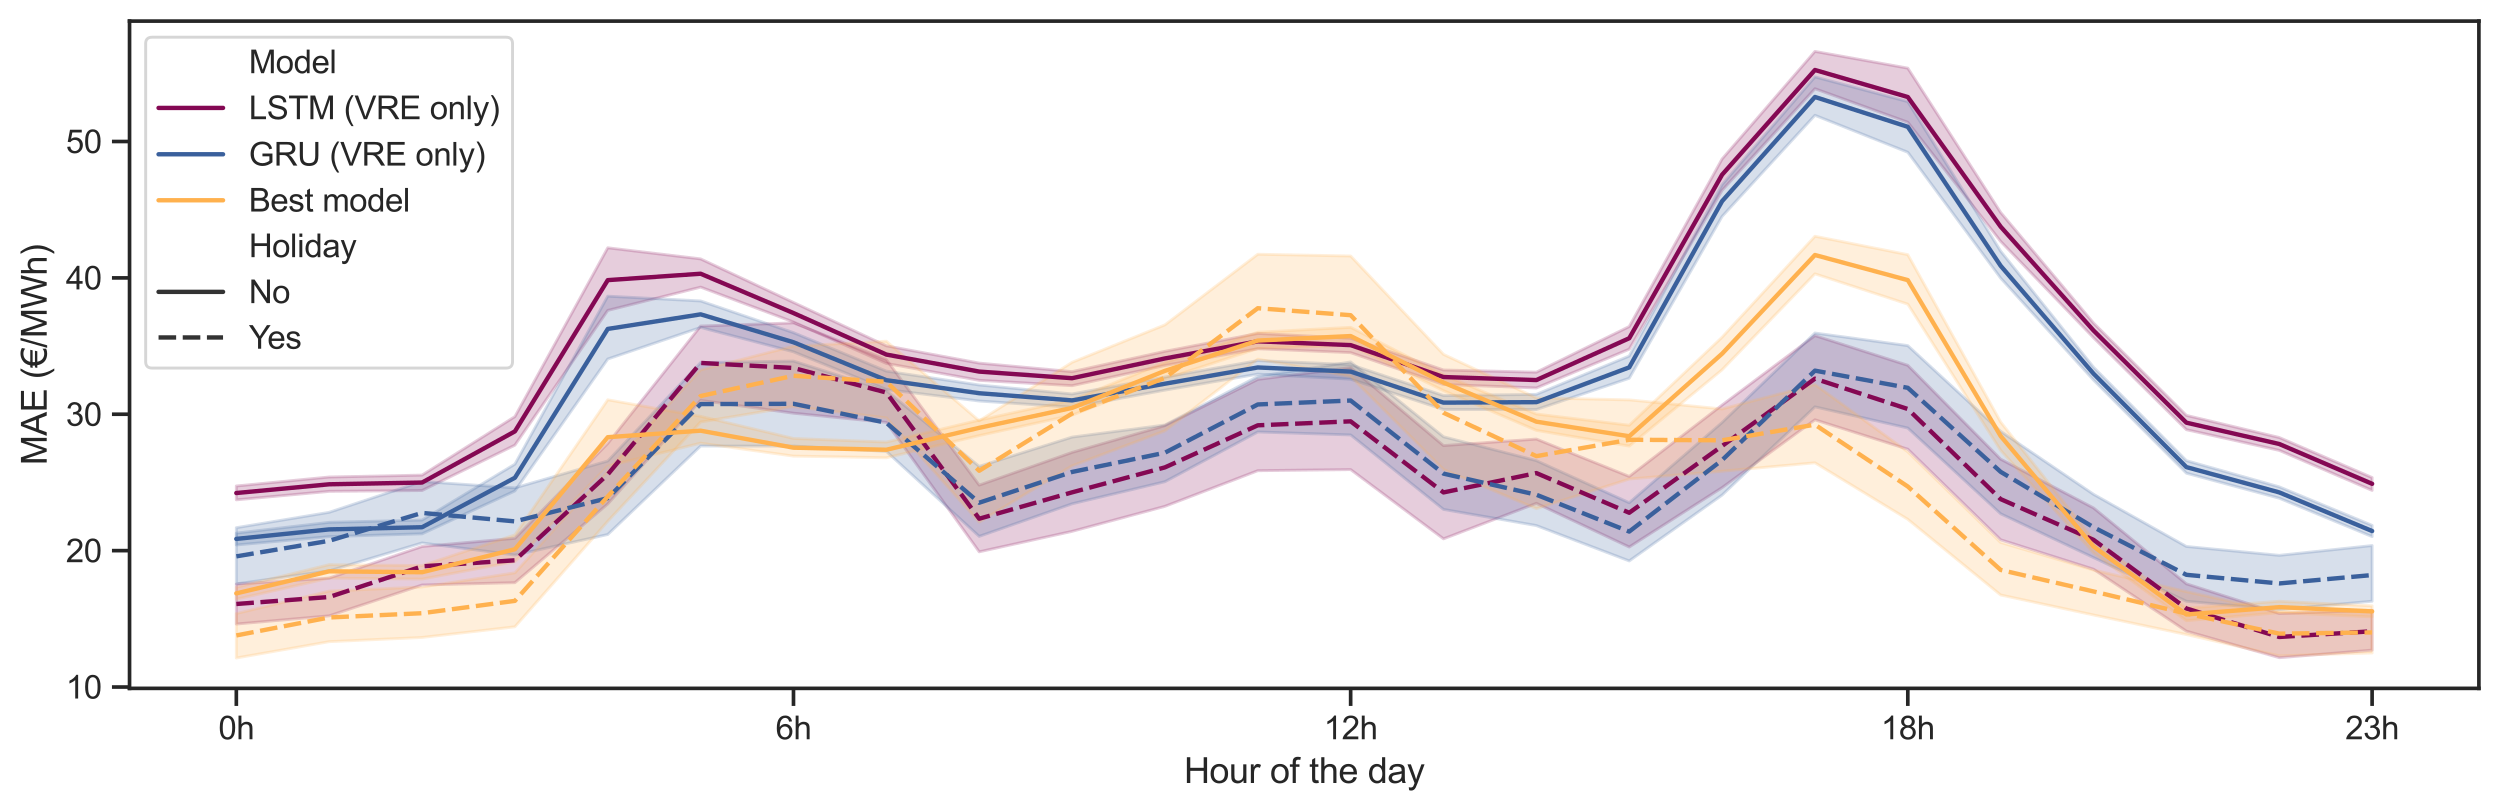 <?xml version="1.0" encoding="utf-8" standalone="no"?>
<!DOCTYPE svg PUBLIC "-//W3C//DTD SVG 1.1//EN"
  "http://www.w3.org/Graphics/SVG/1.1/DTD/svg11.dtd">
<svg xmlns:xlink="http://www.w3.org/1999/xlink" width="852.935pt" height="276.865pt" viewBox="0 0 852.935 276.865" xmlns="http://www.w3.org/2000/svg" version="1.1">
 <defs>
  <style type="text/css">*{stroke-linejoin: round; stroke-linecap: butt}</style>
 </defs>
 <g id="figure_1">
  <g id="patch_1">
   <path d="M 0 276.865 
L 852.935 276.865 
L 852.935 0 
L 0 0 
z
" style="fill: #ffffff"/>
  </g>
  <g id="axes_1">
   <g id="patch_2">
    <path d="M 44.195 234.844 
L 845.735 234.844 
L 845.735 7.2 
L 44.195 7.2 
z
" style="fill: #ffffff"/>
   </g>
   <g id="matplotlib.axis_1">
    <g id="xtick_1">
     <g id="line2d_1">
      <defs>
       <path id="m9e84f63001" d="M 0 0 
L 0 6 
" style="stroke: #262626; stroke-width: 1.25"/>
      </defs>
      <g>
       <use xlink:href="#m9e84f63001" x="80.629" y="234.844" style="fill: #262626; stroke: #262626; stroke-width: 1.25"/>
      </g>
     </g>
     <g id="text_1">
      <!-- 0h -->
      <g style="fill: #262626" transform="translate(74.512 252.217) scale(0.11 -0.11)">
       <defs>
        <path id="ArialMT-30" d="M 266 2259 
Q 266 3072 433 3567 
Q 600 4063 929 4331 
Q 1259 4600 1759 4600 
Q 2128 4600 2406 4451 
Q 2684 4303 2865 4023 
Q 3047 3744 3150 3342 
Q 3253 2941 3253 2259 
Q 3253 1453 3087 958 
Q 2922 463 2592 192 
Q 2263 -78 1759 -78 
Q 1097 -78 719 397 
Q 266 969 266 2259 
z
M 844 2259 
Q 844 1131 1108 757 
Q 1372 384 1759 384 
Q 2147 384 2411 759 
Q 2675 1134 2675 2259 
Q 2675 3391 2411 3762 
Q 2147 4134 1753 4134 
Q 1366 4134 1134 3806 
Q 844 3388 844 2259 
z
" transform="scale(0.016)"/>
        <path id="ArialMT-68" d="M 422 0 
L 422 4581 
L 984 4581 
L 984 2938 
Q 1378 3394 1978 3394 
Q 2347 3394 2619 3248 
Q 2891 3103 3008 2847 
Q 3125 2591 3125 2103 
L 3125 0 
L 2563 0 
L 2563 2103 
Q 2563 2525 2380 2717 
Q 2197 2909 1863 2909 
Q 1613 2909 1392 2779 
Q 1172 2650 1078 2428 
Q 984 2206 984 1816 
L 984 0 
L 422 0 
z
" transform="scale(0.016)"/>
       </defs>
       <use xlink:href="#ArialMT-30"/>
       <use xlink:href="#ArialMT-68" transform="translate(55.615 0)"/>
      </g>
     </g>
    </g>
    <g id="xtick_2">
     <g id="line2d_2">
      <g>
       <use xlink:href="#m9e84f63001" x="270.717" y="234.844" style="fill: #262626; stroke: #262626; stroke-width: 1.25"/>
      </g>
     </g>
     <g id="text_2">
      <!-- 6h -->
      <g style="fill: #262626" transform="translate(264.6 252.217) scale(0.11 -0.11)">
       <defs>
        <path id="ArialMT-36" d="M 3184 3459 
L 2625 3416 
Q 2550 3747 2413 3897 
Q 2184 4138 1850 4138 
Q 1581 4138 1378 3988 
Q 1113 3794 959 3422 
Q 806 3050 800 2363 
Q 1003 2672 1297 2822 
Q 1591 2972 1913 2972 
Q 2475 2972 2870 2558 
Q 3266 2144 3266 1488 
Q 3266 1056 3080 686 
Q 2894 316 2569 119 
Q 2244 -78 1831 -78 
Q 1128 -78 684 439 
Q 241 956 241 2144 
Q 241 3472 731 4075 
Q 1159 4600 1884 4600 
Q 2425 4600 2770 4297 
Q 3116 3994 3184 3459 
z
M 888 1484 
Q 888 1194 1011 928 
Q 1134 663 1356 523 
Q 1578 384 1822 384 
Q 2178 384 2434 671 
Q 2691 959 2691 1453 
Q 2691 1928 2437 2201 
Q 2184 2475 1800 2475 
Q 1419 2475 1153 2201 
Q 888 1928 888 1484 
z
" transform="scale(0.016)"/>
       </defs>
       <use xlink:href="#ArialMT-36"/>
       <use xlink:href="#ArialMT-68" transform="translate(55.615 0)"/>
      </g>
     </g>
    </g>
    <g id="xtick_3">
     <g id="line2d_3">
      <g>
       <use xlink:href="#m9e84f63001" x="460.806" y="234.844" style="fill: #262626; stroke: #262626; stroke-width: 1.25"/>
      </g>
     </g>
     <g id="text_3">
      <!-- 12h -->
      <g style="fill: #262626" transform="translate(451.63 252.217) scale(0.11 -0.11)">
       <defs>
        <path id="ArialMT-31" d="M 2384 0 
L 1822 0 
L 1822 3584 
Q 1619 3391 1289 3197 
Q 959 3003 697 2906 
L 697 3450 
Q 1169 3672 1522 3987 
Q 1875 4303 2022 4600 
L 2384 4600 
L 2384 0 
z
" transform="scale(0.016)"/>
        <path id="ArialMT-32" d="M 3222 541 
L 3222 0 
L 194 0 
Q 188 203 259 391 
Q 375 700 629 1000 
Q 884 1300 1366 1694 
Q 2113 2306 2375 2664 
Q 2638 3022 2638 3341 
Q 2638 3675 2398 3904 
Q 2159 4134 1775 4134 
Q 1369 4134 1125 3890 
Q 881 3647 878 3216 
L 300 3275 
Q 359 3922 746 4261 
Q 1134 4600 1788 4600 
Q 2447 4600 2831 4234 
Q 3216 3869 3216 3328 
Q 3216 3053 3103 2787 
Q 2991 2522 2730 2228 
Q 2469 1934 1863 1422 
Q 1356 997 1212 845 
Q 1069 694 975 541 
L 3222 541 
z
" transform="scale(0.016)"/>
       </defs>
       <use xlink:href="#ArialMT-31"/>
       <use xlink:href="#ArialMT-32" transform="translate(55.615 0)"/>
       <use xlink:href="#ArialMT-68" transform="translate(111.23 0)"/>
      </g>
     </g>
    </g>
    <g id="xtick_4">
     <g id="line2d_4">
      <g>
       <use xlink:href="#m9e84f63001" x="650.895" y="234.844" style="fill: #262626; stroke: #262626; stroke-width: 1.25"/>
      </g>
     </g>
     <g id="text_4">
      <!-- 18h -->
      <g style="fill: #262626" transform="translate(641.719 252.217) scale(0.11 -0.11)">
       <defs>
        <path id="ArialMT-38" d="M 1131 2484 
Q 781 2613 612 2850 
Q 444 3088 444 3419 
Q 444 3919 803 4259 
Q 1163 4600 1759 4600 
Q 2359 4600 2725 4251 
Q 3091 3903 3091 3403 
Q 3091 3084 2923 2848 
Q 2756 2613 2416 2484 
Q 2838 2347 3058 2040 
Q 3278 1734 3278 1309 
Q 3278 722 2862 322 
Q 2447 -78 1769 -78 
Q 1091 -78 675 323 
Q 259 725 259 1325 
Q 259 1772 486 2073 
Q 713 2375 1131 2484 
z
M 1019 3438 
Q 1019 3113 1228 2906 
Q 1438 2700 1772 2700 
Q 2097 2700 2305 2904 
Q 2513 3109 2513 3406 
Q 2513 3716 2298 3927 
Q 2084 4138 1766 4138 
Q 1444 4138 1231 3931 
Q 1019 3725 1019 3438 
z
M 838 1322 
Q 838 1081 952 856 
Q 1066 631 1291 507 
Q 1516 384 1775 384 
Q 2178 384 2440 643 
Q 2703 903 2703 1303 
Q 2703 1709 2433 1975 
Q 2163 2241 1756 2241 
Q 1359 2241 1098 1978 
Q 838 1716 838 1322 
z
" transform="scale(0.016)"/>
       </defs>
       <use xlink:href="#ArialMT-31"/>
       <use xlink:href="#ArialMT-38" transform="translate(55.615 0)"/>
       <use xlink:href="#ArialMT-68" transform="translate(111.23 0)"/>
      </g>
     </g>
    </g>
    <g id="xtick_5">
     <g id="line2d_5">
      <g>
       <use xlink:href="#m9e84f63001" x="809.302" y="234.844" style="fill: #262626; stroke: #262626; stroke-width: 1.25"/>
      </g>
     </g>
     <g id="text_5">
      <!-- 23h -->
      <g style="fill: #262626" transform="translate(800.126 252.217) scale(0.11 -0.11)">
       <defs>
        <path id="ArialMT-33" d="M 269 1209 
L 831 1284 
Q 928 806 1161 595 
Q 1394 384 1728 384 
Q 2125 384 2398 659 
Q 2672 934 2672 1341 
Q 2672 1728 2419 1979 
Q 2166 2231 1775 2231 
Q 1616 2231 1378 2169 
L 1441 2663 
Q 1497 2656 1531 2656 
Q 1891 2656 2178 2843 
Q 2466 3031 2466 3422 
Q 2466 3731 2256 3934 
Q 2047 4138 1716 4138 
Q 1388 4138 1169 3931 
Q 950 3725 888 3313 
L 325 3413 
Q 428 3978 793 4289 
Q 1159 4600 1703 4600 
Q 2078 4600 2393 4439 
Q 2709 4278 2876 4000 
Q 3044 3722 3044 3409 
Q 3044 3113 2884 2869 
Q 2725 2625 2413 2481 
Q 2819 2388 3044 2092 
Q 3269 1797 3269 1353 
Q 3269 753 2831 336 
Q 2394 -81 1725 -81 
Q 1122 -81 723 278 
Q 325 638 269 1209 
z
" transform="scale(0.016)"/>
       </defs>
       <use xlink:href="#ArialMT-32"/>
       <use xlink:href="#ArialMT-33" transform="translate(55.615 0)"/>
       <use xlink:href="#ArialMT-68" transform="translate(111.23 0)"/>
      </g>
     </g>
    </g>
    <g id="text_6">
     <!-- Hour of the day -->
     <g style="fill: #262626" transform="translate(403.944 267.139) scale(0.12 -0.12)">
      <defs>
       <path id="ArialMT-48" d="M 513 0 
L 513 4581 
L 1119 4581 
L 1119 2700 
L 3500 2700 
L 3500 4581 
L 4106 4581 
L 4106 0 
L 3500 0 
L 3500 2159 
L 1119 2159 
L 1119 0 
L 513 0 
z
" transform="scale(0.016)"/>
       <path id="ArialMT-6f" d="M 213 1659 
Q 213 2581 725 3025 
Q 1153 3394 1769 3394 
Q 2453 3394 2887 2945 
Q 3322 2497 3322 1706 
Q 3322 1066 3130 698 
Q 2938 331 2570 128 
Q 2203 -75 1769 -75 
Q 1072 -75 642 372 
Q 213 819 213 1659 
z
M 791 1659 
Q 791 1022 1069 705 
Q 1347 388 1769 388 
Q 2188 388 2466 706 
Q 2744 1025 2744 1678 
Q 2744 2294 2464 2611 
Q 2184 2928 1769 2928 
Q 1347 2928 1069 2612 
Q 791 2297 791 1659 
z
" transform="scale(0.016)"/>
       <path id="ArialMT-75" d="M 2597 0 
L 2597 488 
Q 2209 -75 1544 -75 
Q 1250 -75 995 37 
Q 741 150 617 320 
Q 494 491 444 738 
Q 409 903 409 1263 
L 409 3319 
L 972 3319 
L 972 1478 
Q 972 1038 1006 884 
Q 1059 663 1231 536 
Q 1403 409 1656 409 
Q 1909 409 2131 539 
Q 2353 669 2445 892 
Q 2538 1116 2538 1541 
L 2538 3319 
L 3100 3319 
L 3100 0 
L 2597 0 
z
" transform="scale(0.016)"/>
       <path id="ArialMT-72" d="M 416 0 
L 416 3319 
L 922 3319 
L 922 2816 
Q 1116 3169 1280 3281 
Q 1444 3394 1641 3394 
Q 1925 3394 2219 3213 
L 2025 2691 
Q 1819 2813 1613 2813 
Q 1428 2813 1281 2702 
Q 1134 2591 1072 2394 
Q 978 2094 978 1738 
L 978 0 
L 416 0 
z
" transform="scale(0.016)"/>
       <path id="ArialMT-20" transform="scale(0.016)"/>
       <path id="ArialMT-66" d="M 556 0 
L 556 2881 
L 59 2881 
L 59 3319 
L 556 3319 
L 556 3672 
Q 556 4006 616 4169 
Q 697 4388 901 4523 
Q 1106 4659 1475 4659 
Q 1713 4659 2000 4603 
L 1916 4113 
Q 1741 4144 1584 4144 
Q 1328 4144 1222 4034 
Q 1116 3925 1116 3625 
L 1116 3319 
L 1763 3319 
L 1763 2881 
L 1116 2881 
L 1116 0 
L 556 0 
z
" transform="scale(0.016)"/>
       <path id="ArialMT-74" d="M 1650 503 
L 1731 6 
Q 1494 -44 1306 -44 
Q 1000 -44 831 53 
Q 663 150 594 308 
Q 525 466 525 972 
L 525 2881 
L 113 2881 
L 113 3319 
L 525 3319 
L 525 4141 
L 1084 4478 
L 1084 3319 
L 1650 3319 
L 1650 2881 
L 1084 2881 
L 1084 941 
Q 1084 700 1114 631 
Q 1144 563 1211 522 
Q 1278 481 1403 481 
Q 1497 481 1650 503 
z
" transform="scale(0.016)"/>
       <path id="ArialMT-65" d="M 2694 1069 
L 3275 997 
Q 3138 488 2766 206 
Q 2394 -75 1816 -75 
Q 1088 -75 661 373 
Q 234 822 234 1631 
Q 234 2469 665 2931 
Q 1097 3394 1784 3394 
Q 2450 3394 2872 2941 
Q 3294 2488 3294 1666 
Q 3294 1616 3291 1516 
L 816 1516 
Q 847 969 1125 678 
Q 1403 388 1819 388 
Q 2128 388 2347 550 
Q 2566 713 2694 1069 
z
M 847 1978 
L 2700 1978 
Q 2663 2397 2488 2606 
Q 2219 2931 1791 2931 
Q 1403 2931 1139 2672 
Q 875 2413 847 1978 
z
" transform="scale(0.016)"/>
       <path id="ArialMT-64" d="M 2575 0 
L 2575 419 
Q 2259 -75 1647 -75 
Q 1250 -75 917 144 
Q 584 363 401 755 
Q 219 1147 219 1656 
Q 219 2153 384 2558 
Q 550 2963 881 3178 
Q 1213 3394 1622 3394 
Q 1922 3394 2156 3267 
Q 2391 3141 2538 2938 
L 2538 4581 
L 3097 4581 
L 3097 0 
L 2575 0 
z
M 797 1656 
Q 797 1019 1065 703 
Q 1334 388 1700 388 
Q 2069 388 2326 689 
Q 2584 991 2584 1609 
Q 2584 2291 2321 2609 
Q 2059 2928 1675 2928 
Q 1300 2928 1048 2622 
Q 797 2316 797 1656 
z
" transform="scale(0.016)"/>
       <path id="ArialMT-61" d="M 2588 409 
Q 2275 144 1986 34 
Q 1697 -75 1366 -75 
Q 819 -75 525 192 
Q 231 459 231 875 
Q 231 1119 342 1320 
Q 453 1522 633 1644 
Q 813 1766 1038 1828 
Q 1203 1872 1538 1913 
Q 2219 1994 2541 2106 
Q 2544 2222 2544 2253 
Q 2544 2597 2384 2738 
Q 2169 2928 1744 2928 
Q 1347 2928 1158 2789 
Q 969 2650 878 2297 
L 328 2372 
Q 403 2725 575 2942 
Q 747 3159 1072 3276 
Q 1397 3394 1825 3394 
Q 2250 3394 2515 3294 
Q 2781 3194 2906 3042 
Q 3031 2891 3081 2659 
Q 3109 2516 3109 2141 
L 3109 1391 
Q 3109 606 3145 398 
Q 3181 191 3288 0 
L 2700 0 
Q 2613 175 2588 409 
z
M 2541 1666 
Q 2234 1541 1622 1453 
Q 1275 1403 1131 1340 
Q 988 1278 909 1158 
Q 831 1038 831 891 
Q 831 666 1001 516 
Q 1172 366 1500 366 
Q 1825 366 2078 508 
Q 2331 650 2450 897 
Q 2541 1088 2541 1459 
L 2541 1666 
z
" transform="scale(0.016)"/>
       <path id="ArialMT-79" d="M 397 -1278 
L 334 -750 
Q 519 -800 656 -800 
Q 844 -800 956 -737 
Q 1069 -675 1141 -563 
Q 1194 -478 1313 -144 
Q 1328 -97 1363 -6 
L 103 3319 
L 709 3319 
L 1400 1397 
Q 1534 1031 1641 628 
Q 1738 1016 1872 1384 
L 2581 3319 
L 3144 3319 
L 1881 -56 
Q 1678 -603 1566 -809 
Q 1416 -1088 1222 -1217 
Q 1028 -1347 759 -1347 
Q 597 -1347 397 -1278 
z
" transform="scale(0.016)"/>
      </defs>
      <use xlink:href="#ArialMT-48"/>
      <use xlink:href="#ArialMT-6f" transform="translate(72.217 0)"/>
      <use xlink:href="#ArialMT-75" transform="translate(127.832 0)"/>
      <use xlink:href="#ArialMT-72" transform="translate(183.447 0)"/>
      <use xlink:href="#ArialMT-20" transform="translate(216.748 0)"/>
      <use xlink:href="#ArialMT-6f" transform="translate(244.531 0)"/>
      <use xlink:href="#ArialMT-66" transform="translate(300.146 0)"/>
      <use xlink:href="#ArialMT-20" transform="translate(327.93 0)"/>
      <use xlink:href="#ArialMT-74" transform="translate(355.713 0)"/>
      <use xlink:href="#ArialMT-68" transform="translate(383.496 0)"/>
      <use xlink:href="#ArialMT-65" transform="translate(439.111 0)"/>
      <use xlink:href="#ArialMT-20" transform="translate(494.727 0)"/>
      <use xlink:href="#ArialMT-64" transform="translate(522.51 0)"/>
      <use xlink:href="#ArialMT-61" transform="translate(578.125 0)"/>
      <use xlink:href="#ArialMT-79" transform="translate(633.74 0)"/>
     </g>
    </g>
   </g>
   <g id="matplotlib.axis_2">
    <g id="ytick_1">
     <g id="line2d_6">
      <defs>
       <path id="m4ce2f17698" d="M 0 0 
L -6 0 
" style="stroke: #262626; stroke-width: 1.25"/>
      </defs>
      <g>
       <use xlink:href="#m4ce2f17698" x="44.195" y="234.388" style="fill: #262626; stroke: #262626; stroke-width: 1.25"/>
      </g>
     </g>
     <g id="text_7">
      <!-- 10 -->
      <g style="fill: #262626" transform="translate(22.461 238.325) scale(0.11 -0.11)">
       <use xlink:href="#ArialMT-31"/>
       <use xlink:href="#ArialMT-30" transform="translate(55.615 0)"/>
      </g>
     </g>
    </g>
    <g id="ytick_2">
     <g id="line2d_7">
      <g>
       <use xlink:href="#m4ce2f17698" x="44.195" y="187.86" style="fill: #262626; stroke: #262626; stroke-width: 1.25"/>
      </g>
     </g>
     <g id="text_8">
      <!-- 20 -->
      <g style="fill: #262626" transform="translate(22.461 191.797) scale(0.11 -0.11)">
       <use xlink:href="#ArialMT-32"/>
       <use xlink:href="#ArialMT-30" transform="translate(55.615 0)"/>
      </g>
     </g>
    </g>
    <g id="ytick_3">
     <g id="line2d_8">
      <g>
       <use xlink:href="#m4ce2f17698" x="44.195" y="141.331" style="fill: #262626; stroke: #262626; stroke-width: 1.25"/>
      </g>
     </g>
     <g id="text_9">
      <!-- 30 -->
      <g style="fill: #262626" transform="translate(22.461 145.268) scale(0.11 -0.11)">
       <use xlink:href="#ArialMT-33"/>
       <use xlink:href="#ArialMT-30" transform="translate(55.615 0)"/>
      </g>
     </g>
    </g>
    <g id="ytick_4">
     <g id="line2d_9">
      <g>
       <use xlink:href="#m4ce2f17698" x="44.195" y="94.803" style="fill: #262626; stroke: #262626; stroke-width: 1.25"/>
      </g>
     </g>
     <g id="text_10">
      <!-- 40 -->
      <g style="fill: #262626" transform="translate(22.461 98.74) scale(0.11 -0.11)">
       <defs>
        <path id="ArialMT-34" d="M 2069 0 
L 2069 1097 
L 81 1097 
L 81 1613 
L 2172 4581 
L 2631 4581 
L 2631 1613 
L 3250 1613 
L 3250 1097 
L 2631 1097 
L 2631 0 
L 2069 0 
z
M 2069 1613 
L 2069 3678 
L 634 1613 
L 2069 1613 
z
" transform="scale(0.016)"/>
       </defs>
       <use xlink:href="#ArialMT-34"/>
       <use xlink:href="#ArialMT-30" transform="translate(55.615 0)"/>
      </g>
     </g>
    </g>
    <g id="ytick_5">
     <g id="line2d_10">
      <g>
       <use xlink:href="#m4ce2f17698" x="44.195" y="48.275" style="fill: #262626; stroke: #262626; stroke-width: 1.25"/>
      </g>
     </g>
     <g id="text_11">
      <!-- 50 -->
      <g style="fill: #262626" transform="translate(22.461 52.211) scale(0.11 -0.11)">
       <defs>
        <path id="ArialMT-35" d="M 266 1200 
L 856 1250 
Q 922 819 1161 601 
Q 1400 384 1738 384 
Q 2144 384 2425 690 
Q 2706 997 2706 1503 
Q 2706 1984 2436 2262 
Q 2166 2541 1728 2541 
Q 1456 2541 1237 2417 
Q 1019 2294 894 2097 
L 366 2166 
L 809 4519 
L 3088 4519 
L 3088 3981 
L 1259 3981 
L 1013 2750 
Q 1425 3038 1878 3038 
Q 2478 3038 2890 2622 
Q 3303 2206 3303 1553 
Q 3303 931 2941 478 
Q 2500 -78 1738 -78 
Q 1113 -78 717 272 
Q 322 622 266 1200 
z
" transform="scale(0.016)"/>
       </defs>
       <use xlink:href="#ArialMT-35"/>
       <use xlink:href="#ArialMT-30" transform="translate(55.615 0)"/>
      </g>
     </g>
    </g>
    <g id="text_12">
     <!-- MAE (€/MWh) -->
     <g style="fill: #262626" transform="translate(15.936 158.688) rotate(-90) scale(0.12 -0.12)">
      <defs>
       <path id="ArialMT-4d" d="M 475 0 
L 475 4581 
L 1388 4581 
L 2472 1338 
Q 2622 884 2691 659 
Q 2769 909 2934 1394 
L 4031 4581 
L 4847 4581 
L 4847 0 
L 4263 0 
L 4263 3834 
L 2931 0 
L 2384 0 
L 1059 3900 
L 1059 0 
L 475 0 
z
" transform="scale(0.016)"/>
       <path id="ArialMT-41" d="M -9 0 
L 1750 4581 
L 2403 4581 
L 4278 0 
L 3588 0 
L 3053 1388 
L 1138 1388 
L 634 0 
L -9 0 
z
M 1313 1881 
L 2866 1881 
L 2388 3150 
Q 2169 3728 2063 4100 
Q 1975 3659 1816 3225 
L 1313 1881 
z
" transform="scale(0.016)"/>
       <path id="ArialMT-45" d="M 506 0 
L 506 4581 
L 3819 4581 
L 3819 4041 
L 1113 4041 
L 1113 2638 
L 3647 2638 
L 3647 2100 
L 1113 2100 
L 1113 541 
L 3925 541 
L 3925 0 
L 506 0 
z
" transform="scale(0.016)"/>
       <path id="ArialMT-28" d="M 1497 -1347 
Q 1031 -759 709 28 
Q 388 816 388 1659 
Q 388 2403 628 3084 
Q 909 3875 1497 4659 
L 1900 4659 
Q 1522 4009 1400 3731 
Q 1209 3300 1100 2831 
Q 966 2247 966 1656 
Q 966 153 1900 -1347 
L 1497 -1347 
z
" transform="scale(0.016)"/>
       <path id="ArialMT-20ac" d="M 2469 4141 
Q 1944 4141 1588 3888 
Q 1375 3738 1203 3463 
Q 1028 3178 997 2922 
L 3128 2922 
L 3044 2503 
L 947 2503 
Q 944 2438 944 2378 
Q 944 2138 947 2091 
L 2959 2091 
L 2872 1672 
L 1013 1672 
Q 1144 956 1644 656 
Q 2003 441 2422 441 
Q 3006 441 3334 747 
L 3334 103 
Q 2944 -78 2472 -78 
Q 1059 -78 563 1097 
Q 463 1334 391 1672 
L -88 1672 
L 0 2091 
L 328 2091 
Q 319 2222 319 2375 
Q 319 2438 322 2503 
L -88 2503 
L 0 2922 
L 363 2922 
Q 556 3941 1372 4384 
Q 1875 4659 2481 4659 
Q 3063 4659 3459 4406 
L 3334 3825 
Q 2953 4141 2469 4141 
z
" transform="scale(0.016)"/>
       <path id="ArialMT-2f" d="M 0 -78 
L 1328 4659 
L 1778 4659 
L 453 -78 
L 0 -78 
z
" transform="scale(0.016)"/>
       <path id="ArialMT-57" d="M 1294 0 
L 78 4581 
L 700 4581 
L 1397 1578 
Q 1509 1106 1591 641 
Q 1766 1375 1797 1488 
L 2669 4581 
L 3400 4581 
L 4056 2263 
Q 4303 1400 4413 641 
Q 4500 1075 4641 1638 
L 5359 4581 
L 5969 4581 
L 4713 0 
L 4128 0 
L 3163 3491 
Q 3041 3928 3019 4028 
Q 2947 3713 2884 3491 
L 1913 0 
L 1294 0 
z
" transform="scale(0.016)"/>
       <path id="ArialMT-29" d="M 791 -1347 
L 388 -1347 
Q 1322 153 1322 1656 
Q 1322 2244 1188 2822 
Q 1081 3291 891 3722 
Q 769 4003 388 4659 
L 791 4659 
Q 1378 3875 1659 3084 
Q 1900 2403 1900 1659 
Q 1900 816 1576 28 
Q 1253 -759 791 -1347 
z
" transform="scale(0.016)"/>
      </defs>
      <use xlink:href="#ArialMT-4d"/>
      <use xlink:href="#ArialMT-41" transform="translate(83.301 0)"/>
      <use xlink:href="#ArialMT-45" transform="translate(150 0)"/>
      <use xlink:href="#ArialMT-20" transform="translate(216.699 0)"/>
      <use xlink:href="#ArialMT-28" transform="translate(244.482 0)"/>
      <use xlink:href="#ArialMT-20ac" transform="translate(277.783 0)"/>
      <use xlink:href="#ArialMT-2f" transform="translate(333.398 0)"/>
      <use xlink:href="#ArialMT-4d" transform="translate(361.182 0)"/>
      <use xlink:href="#ArialMT-57" transform="translate(444.482 0)"/>
      <use xlink:href="#ArialMT-68" transform="translate(538.867 0)"/>
      <use xlink:href="#ArialMT-29" transform="translate(594.482 0)"/>
     </g>
    </g>
   </g>
   <g id="FillBetweenPolyCollection_1">
    <defs>
     <path id="m056fc77bcf" d="M 80.629 -111.06 
L 80.629 -106.34 
L 112.31 -109.229 
L 143.992 -109.508 
L 175.673 -124.992 
L 207.355 -170.958 
L 239.036 -178.901 
L 270.717 -166.99 
L 302.399 -152.877 
L 334.08 -147.1 
L 365.762 -145.281 
L 397.443 -152.177 
L 429.125 -157.882 
L 460.806 -156.546 
L 492.487 -145.692 
L 524.169 -144.507 
L 555.85 -157.731 
L 587.532 -211.921 
L 619.213 -246.595 
L 650.895 -235.157 
L 682.576 -194.51 
L 714.257 -161.633 
L 745.939 -130.272 
L 777.62 -123.207 
L 809.302 -109.556 
L 809.302 -113.933 
L 809.302 -113.933 
L 777.62 -127.591 
L 745.939 -135.141 
L 714.257 -166.657 
L 682.576 -204.378 
L 650.895 -253.61 
L 619.213 -259.317 
L 587.532 -222.623 
L 555.85 -165.455 
L 524.169 -149.883 
L 492.487 -150.627 
L 460.806 -161.471 
L 429.125 -163.112 
L 397.443 -156.995 
L 365.762 -150.073 
L 334.08 -152.979 
L 302.399 -158.876 
L 270.717 -173.669 
L 239.036 -188.531 
L 207.355 -192.32 
L 175.673 -134.731 
L 143.992 -114.768 
L 112.31 -114.123 
L 80.629 -111.06 
z
" style="stroke: #840853; stroke-opacity: 0.2"/>
    </defs>
    <g clip-path="url(#pee4a546754)">
     <use xlink:href="#m056fc77bcf" x="0" y="276.865" style="fill: #840853; fill-opacity: 0.2; stroke: #840853; stroke-opacity: 0.2"/>
    </g>
   </g>
   <g id="FillBetweenPolyCollection_2">
    <defs>
     <path id="mfc2a92493f" d="M 80.629 -77.601 
L 80.629 -63.961 
L 112.31 -66.758 
L 143.992 -77.275 
L 175.673 -78.074 
L 207.355 -104.923 
L 239.036 -140.263 
L 270.717 -135.888 
L 302.399 -132.76 
L 334.08 -88.601 
L 365.762 -95.586 
L 397.443 -104.116 
L 429.125 -116.279 
L 460.806 -116.655 
L 492.487 -93.028 
L 524.169 -105.143 
L 555.85 -90.235 
L 587.532 -110.497 
L 619.213 -133.643 
L 650.895 -123.607 
L 682.576 -92.707 
L 714.257 -82.66 
L 745.939 -61.525 
L 777.62 -52.482 
L 809.302 -55.058 
L 809.302 -68.63 
L 809.302 -68.63 
L 777.62 -67.551 
L 745.939 -77.682 
L 714.257 -103.571 
L 682.576 -120.207 
L 650.895 -152.225 
L 619.213 -162.364 
L 587.532 -138.667 
L 555.85 -114.315 
L 524.169 -127.069 
L 492.487 -124.843 
L 460.806 -151.461 
L 429.125 -147.421 
L 397.443 -131.648 
L 365.762 -122.517 
L 334.08 -111.362 
L 302.399 -154.16 
L 270.717 -166.7 
L 239.036 -165.625 
L 207.355 -125.573 
L 175.673 -93.203 
L 143.992 -90.422 
L 112.31 -79.635 
L 80.629 -77.601 
z
" style="stroke: #840853; stroke-opacity: 0.2"/>
    </defs>
    <g clip-path="url(#pee4a546754)">
     <use xlink:href="#mfc2a92493f" x="0" y="276.865" style="fill: #840853; fill-opacity: 0.2; stroke: #840853; stroke-opacity: 0.2"/>
    </g>
   </g>
   <g id="FillBetweenPolyCollection_3">
    <defs>
     <path id="mb779e8dabc" d="M 80.629 -94.977 
L 80.629 -90.943 
L 112.31 -93.783 
L 143.992 -94.742 
L 175.673 -109.368 
L 207.355 -154.379 
L 239.036 -165.15 
L 270.717 -156.831 
L 302.399 -143.98 
L 334.08 -140.046 
L 365.762 -137.938 
L 397.443 -143.76 
L 429.125 -149.219 
L 460.806 -147.501 
L 492.487 -137.153 
L 524.169 -137.14 
L 555.85 -147.807 
L 587.532 -203.025 
L 619.213 -237.529 
L 650.895 -224.91 
L 682.576 -181.971 
L 714.257 -147.193 
L 745.939 -115.424 
L 777.62 -106.889 
L 809.302 -93.791 
L 809.302 -97.623 
L 809.302 -97.623 
L 777.62 -110.754 
L 745.939 -119.704 
L 714.257 -151.583 
L 682.576 -191.17 
L 650.895 -242.195 
L 619.213 -250.624 
L 587.532 -213.857 
L 555.85 -155.39 
L 524.169 -142.32 
L 492.487 -141.908 
L 460.806 -152.461 
L 429.125 -153.838 
L 397.443 -148.227 
L 365.762 -142.46 
L 334.08 -145.51 
L 302.399 -150.249 
L 270.717 -163.364 
L 239.036 -174.179 
L 207.355 -175.818 
L 175.673 -118.509 
L 143.992 -99.435 
L 112.31 -98.654 
L 80.629 -94.977 
z
" style="stroke: #3a609c; stroke-opacity: 0.2"/>
    </defs>
    <g clip-path="url(#pee4a546754)">
     <use xlink:href="#mb779e8dabc" x="0" y="276.865" style="fill: #3a609c; fill-opacity: 0.2; stroke: #3a609c; stroke-opacity: 0.2"/>
    </g>
   </g>
   <g id="FillBetweenPolyCollection_4">
    <defs>
     <path id="m85f639e01e" d="M 80.629 -96.825 
L 80.629 -77.663 
L 112.31 -82.112 
L 143.992 -91.631 
L 175.673 -87.498 
L 207.355 -94.507 
L 239.036 -124.692 
L 270.717 -124.686 
L 302.399 -122.862 
L 334.08 -93.876 
L 365.762 -104.984 
L 397.443 -112.52 
L 429.125 -129.494 
L 460.806 -128.474 
L 492.487 -103.069 
L 524.169 -97.555 
L 555.85 -85.489 
L 587.532 -107.963 
L 619.213 -138.057 
L 650.895 -130.825 
L 682.576 -101.581 
L 714.257 -86.631 
L 745.939 -71.729 
L 777.62 -68.87 
L 809.302 -71.748 
L 809.302 -90.735 
L 809.302 -90.735 
L 777.62 -87.388 
L 745.939 -90.418 
L 714.257 -108.22 
L 682.576 -129.701 
L 650.895 -158.937 
L 619.213 -163.242 
L 587.532 -132.72 
L 555.85 -105.345 
L 524.169 -119.707 
L 492.487 -127.853 
L 460.806 -153.376 
L 429.125 -148.431 
L 397.443 -131.868 
L 365.762 -127.736 
L 334.08 -117.754 
L 302.399 -143.572 
L 270.717 -153.68 
L 239.036 -153.147 
L 207.355 -119.592 
L 175.673 -110.409 
L 143.992 -112.594 
L 112.31 -102.075 
L 80.629 -96.825 
z
" style="stroke: #3a609c; stroke-opacity: 0.2"/>
    </defs>
    <g clip-path="url(#pee4a546754)">
     <use xlink:href="#m85f639e01e" x="0" y="276.865" style="fill: #3a609c; fill-opacity: 0.2; stroke: #3a609c; stroke-opacity: 0.2"/>
    </g>
   </g>
   <g id="FillBetweenPolyCollection_5">
    <defs>
     <path id="mf86aa0098a" d="M 80.629 -76.496 
L 80.629 -72.439 
L 112.31 -79.63 
L 143.992 -79.3 
L 175.673 -85.257 
L 207.355 -117.862 
L 239.036 -125.678 
L 270.717 -121.25 
L 302.399 -120.683 
L 334.08 -128.267 
L 365.762 -135.2 
L 397.443 -147.611 
L 429.125 -157.958 
L 460.806 -159.076 
L 492.487 -143.577 
L 524.169 -130.034 
L 555.85 -124.674 
L 587.532 -150.696 
L 619.213 -183.44 
L 650.895 -173.095 
L 682.576 -123.212 
L 714.257 -88.198 
L 745.939 -65.105 
L 777.62 -67.843 
L 809.302 -66.408 
L 809.302 -70.159 
L 809.302 -70.159 
L 777.62 -71.729 
L 745.939 -69.376 
L 714.257 -92.675 
L 682.576 -132.89 
L 650.895 -189.977 
L 619.213 -196.26 
L 587.532 -161.819 
L 555.85 -131.785 
L 524.169 -135.609 
L 492.487 -148.94 
L 460.806 -165.181 
L 429.125 -163.517 
L 397.443 -153.2 
L 365.762 -140.441 
L 334.08 -133.52 
L 302.399 -126.038 
L 270.717 -127.269 
L 239.036 -134.823 
L 207.355 -140.464 
L 175.673 -94.361 
L 143.992 -83.896 
L 112.31 -84.218 
L 80.629 -76.496 
z
" style="stroke: #ffb14e; stroke-opacity: 0.2"/>
    </defs>
    <g clip-path="url(#pee4a546754)">
     <use xlink:href="#mf86aa0098a" x="0" y="276.865" style="fill: #ffb14e; fill-opacity: 0.2; stroke: #ffb14e; stroke-opacity: 0.2"/>
    </g>
   </g>
   <g id="FillBetweenPolyCollection_6">
    <defs>
     <path id="mce2208bb3d" d="M 80.629 -67.535 
L 80.629 -52.369 
L 112.31 -57.952 
L 143.992 -59.382 
L 175.673 -63.018 
L 207.355 -99.032 
L 239.036 -132.893 
L 270.717 -138.167 
L 302.399 -134.296 
L 334.08 -98.752 
L 365.762 -117.926 
L 397.443 -129.875 
L 429.125 -154.331 
L 460.806 -148.408 
L 492.487 -116.685 
L 524.169 -103.323 
L 555.85 -113.436 
L 587.532 -116.101 
L 619.213 -118.972 
L 650.895 -99.685 
L 682.576 -73.868 
L 714.257 -67.049 
L 745.939 -60.38 
L 777.62 -53.116 
L 809.302 -54.101 
L 809.302 -68.472 
L 809.302 -68.472 
L 777.62 -68.04 
L 745.939 -75.013 
L 714.257 -82.381 
L 682.576 -91.78 
L 650.895 -122.706 
L 619.213 -145.675 
L 587.532 -137.342 
L 555.85 -140.434 
L 524.169 -141.126 
L 492.487 -155.962 
L 460.806 -189.521 
L 429.125 -190.123 
L 397.443 -166.033 
L 365.762 -153.245 
L 334.08 -133.296 
L 302.399 -160.452 
L 270.717 -158.775 
L 239.036 -150.647 
L 207.355 -116.421 
L 175.673 -81.431 
L 143.992 -76.603 
L 112.31 -75.194 
L 80.629 -67.535 
z
" style="stroke: #ffb14e; stroke-opacity: 0.2"/>
    </defs>
    <g clip-path="url(#pee4a546754)">
     <use xlink:href="#mce2208bb3d" x="0" y="276.865" style="fill: #ffb14e; fill-opacity: 0.2; stroke: #ffb14e; stroke-opacity: 0.2"/>
    </g>
   </g>
   <g id="line2d_11">
    <path d="M 80.629 168.208 
L 112.31 165.225 
L 143.992 164.633 
L 175.673 147.171 
L 207.355 95.574 
L 239.036 93.389 
L 270.717 106.812 
L 302.399 120.97 
L 334.08 126.776 
L 365.762 129.032 
L 397.443 122.289 
L 429.125 116.449 
L 460.806 117.749 
L 492.487 128.635 
L 524.169 129.668 
L 555.85 115.4 
L 587.532 59.6 
L 619.213 23.875 
L 650.895 33.102 
L 682.576 77.345 
L 714.257 112.766 
L 745.939 144.209 
L 777.62 151.487 
L 809.302 165.058 
" clip-path="url(#pee4a546754)" style="fill: none; stroke: #840853; stroke-width: 1.5; stroke-linecap: round"/>
   </g>
   <g id="line2d_12">
    <path d="M 80.629 206.065 
L 112.31 203.686 
L 143.992 193.219 
L 175.673 191.164 
L 207.355 161.858 
L 239.036 123.822 
L 270.717 125.546 
L 302.399 133.922 
L 334.08 176.973 
L 365.762 167.979 
L 397.443 159.457 
L 429.125 145.107 
L 460.806 143.752 
L 492.487 168.003 
L 524.169 161.4 
L 555.85 174.941 
L 587.532 152.158 
L 619.213 129.194 
L 650.895 139.544 
L 682.576 170.288 
L 714.257 184.175 
L 745.939 207.592 
L 777.62 217.318 
L 809.302 215.374 
" clip-path="url(#pee4a546754)" style="fill: none; stroke-dasharray: 6,2.25; stroke-dashoffset: 0; stroke: #840853; stroke-width: 1.5"/>
   </g>
   <g id="line2d_13">
    <path d="M 80.629 183.861 
L 112.31 180.615 
L 143.992 179.874 
L 175.673 162.997 
L 207.355 112.22 
L 239.036 107.245 
L 270.717 116.772 
L 302.399 129.712 
L 334.08 134.159 
L 365.762 136.601 
L 397.443 130.914 
L 429.125 125.368 
L 460.806 126.777 
L 492.487 137.368 
L 524.169 137.204 
L 555.85 125.342 
L 587.532 68.635 
L 619.213 33.089 
L 650.895 43.271 
L 682.576 90.697 
L 714.257 127.486 
L 745.939 159.368 
L 777.62 167.995 
L 809.302 181.173 
" clip-path="url(#pee4a546754)" style="fill: none; stroke: #3a609c; stroke-width: 1.5; stroke-linecap: round"/>
   </g>
   <g id="line2d_14">
    <path d="M 80.629 189.813 
L 112.31 184.5 
L 143.992 174.99 
L 175.673 177.884 
L 207.355 169.952 
L 239.036 137.863 
L 270.717 137.764 
L 302.399 144.235 
L 334.08 171.512 
L 365.762 161.02 
L 397.443 154.452 
L 429.125 137.99 
L 460.806 136.65 
L 492.487 161.588 
L 524.169 168.786 
L 555.85 181.357 
L 587.532 156.973 
L 619.213 126.452 
L 650.895 132.315 
L 682.576 160.985 
L 714.257 179.869 
L 745.939 196.109 
L 777.62 199.056 
L 809.302 196.197 
" clip-path="url(#pee4a546754)" style="fill: none; stroke-dasharray: 6,2.25; stroke-dashoffset: 0; stroke: #3a609c; stroke-width: 1.5"/>
   </g>
   <g id="line2d_15">
    <path d="M 80.629 202.443 
L 112.31 194.916 
L 143.992 195.232 
L 175.673 187.393 
L 207.355 149.16 
L 239.036 146.938 
L 270.717 152.738 
L 302.399 153.441 
L 334.08 145.958 
L 365.762 139.168 
L 397.443 126.528 
L 429.125 116.188 
L 460.806 114.65 
L 492.487 130.518 
L 524.169 143.869 
L 555.85 148.835 
L 587.532 120.67 
L 619.213 87.001 
L 650.895 95.581 
L 682.576 148.772 
L 714.257 186.447 
L 745.939 209.642 
L 777.62 207.137 
L 809.302 208.59 
" clip-path="url(#pee4a546754)" style="fill: none; stroke: #ffb14e; stroke-width: 1.5; stroke-linecap: round"/>
   </g>
   <g id="line2d_16">
    <path d="M 80.629 216.795 
L 112.31 210.668 
L 143.992 209.211 
L 175.673 205.002 
L 207.355 169.367 
L 239.036 135.111 
L 270.717 128.199 
L 302.399 130.253 
L 334.08 160.612 
L 365.762 141.088 
L 397.443 128.917 
L 429.125 105.153 
L 460.806 107.536 
L 492.487 140.821 
L 524.169 155.625 
L 555.85 150.038 
L 587.532 150.216 
L 619.213 144.883 
L 650.895 165.989 
L 682.576 194.446 
L 714.257 201.791 
L 745.939 209.337 
L 777.62 216.179 
L 809.302 215.764 
" clip-path="url(#pee4a546754)" style="fill: none; stroke-dasharray: 6,2.25; stroke-dashoffset: 0; stroke: #ffb14e; stroke-width: 1.5"/>
   </g>
   <g id="line2d_17"/>
   <g id="line2d_18"/>
   <g id="line2d_19"/>
   <g id="line2d_20"/>
   <g id="line2d_21"/>
   <g id="line2d_22"/>
   <g id="line2d_23"/>
   <g id="patch_3">
    <path d="M 44.195 234.844 
L 44.195 7.2 
" style="fill: none; stroke: #262626; stroke-width: 1.25; stroke-linejoin: miter; stroke-linecap: square"/>
   </g>
   <g id="patch_4">
    <path d="M 845.735 234.844 
L 845.735 7.2 
" style="fill: none; stroke: #262626; stroke-width: 1.25; stroke-linejoin: miter; stroke-linecap: square"/>
   </g>
   <g id="patch_5">
    <path d="M 44.195 234.844 
L 845.735 234.844 
" style="fill: none; stroke: #262626; stroke-width: 1.25; stroke-linejoin: miter; stroke-linecap: square"/>
   </g>
   <g id="patch_6">
    <path d="M 44.195 7.2 
L 845.735 7.2 
" style="fill: none; stroke: #262626; stroke-width: 1.25; stroke-linejoin: miter; stroke-linecap: square"/>
   </g>
   <g id="legend_1">
    <g id="patch_7">
     <path d="M 51.895 125.574 
L 172.665 125.574 
Q 174.865 125.574 174.865 123.374 
L 174.865 14.9 
Q 174.865 12.7 172.665 12.7 
L 51.895 12.7 
Q 49.695 12.7 49.695 14.9 
L 49.695 123.374 
Q 49.695 125.574 51.895 125.574 
z
" style="fill: #ffffff; opacity: 0.8; stroke: #cccccc; stroke-linejoin: miter"/>
    </g>
    <g id="line2d_24">
     <path d="M 54.095 21.124 
L 65.095 21.124 
L 76.095 21.124 
" style="fill: none"/>
    </g>
    <g id="text_13">
     <!-- Model -->
     <g style="fill: #262626" transform="translate(84.895 24.974) scale(0.11 -0.11)">
      <defs>
       <path id="ArialMT-6c" d="M 409 0 
L 409 4581 
L 972 4581 
L 972 0 
L 409 0 
z
" transform="scale(0.016)"/>
      </defs>
      <use xlink:href="#ArialMT-4d"/>
      <use xlink:href="#ArialMT-6f" transform="translate(83.301 0)"/>
      <use xlink:href="#ArialMT-64" transform="translate(138.916 0)"/>
      <use xlink:href="#ArialMT-65" transform="translate(194.531 0)"/>
      <use xlink:href="#ArialMT-6c" transform="translate(250.146 0)"/>
     </g>
    </g>
    <g id="line2d_25">
     <path d="M 54.095 36.818 
L 65.095 36.818 
L 76.095 36.818 
" style="fill: none; stroke: #840853; stroke-width: 1.5; stroke-linecap: round"/>
    </g>
    <g id="text_14">
     <!-- LSTM (VRE only) -->
     <g style="fill: #262626" transform="translate(84.895 40.667) scale(0.11 -0.11)">
      <defs>
       <path id="ArialMT-4c" d="M 469 0 
L 469 4581 
L 1075 4581 
L 1075 541 
L 3331 541 
L 3331 0 
L 469 0 
z
" transform="scale(0.016)"/>
       <path id="ArialMT-53" d="M 288 1472 
L 859 1522 
Q 900 1178 1048 958 
Q 1197 738 1509 602 
Q 1822 466 2213 466 
Q 2559 466 2825 569 
Q 3091 672 3220 851 
Q 3350 1031 3350 1244 
Q 3350 1459 3225 1620 
Q 3100 1781 2813 1891 
Q 2628 1963 1997 2114 
Q 1366 2266 1113 2400 
Q 784 2572 623 2826 
Q 463 3081 463 3397 
Q 463 3744 659 4045 
Q 856 4347 1234 4503 
Q 1613 4659 2075 4659 
Q 2584 4659 2973 4495 
Q 3363 4331 3572 4012 
Q 3781 3694 3797 3291 
L 3216 3247 
Q 3169 3681 2898 3903 
Q 2628 4125 2100 4125 
Q 1550 4125 1298 3923 
Q 1047 3722 1047 3438 
Q 1047 3191 1225 3031 
Q 1400 2872 2139 2705 
Q 2878 2538 3153 2413 
Q 3553 2228 3743 1945 
Q 3934 1663 3934 1294 
Q 3934 928 3725 604 
Q 3516 281 3123 101 
Q 2731 -78 2241 -78 
Q 1619 -78 1198 103 
Q 778 284 539 648 
Q 300 1013 288 1472 
z
" transform="scale(0.016)"/>
       <path id="ArialMT-54" d="M 1659 0 
L 1659 4041 
L 150 4041 
L 150 4581 
L 3781 4581 
L 3781 4041 
L 2266 4041 
L 2266 0 
L 1659 0 
z
" transform="scale(0.016)"/>
       <path id="ArialMT-56" d="M 1803 0 
L 28 4581 
L 684 4581 
L 1875 1253 
Q 2019 853 2116 503 
Q 2222 878 2363 1253 
L 3600 4581 
L 4219 4581 
L 2425 0 
L 1803 0 
z
" transform="scale(0.016)"/>
       <path id="ArialMT-52" d="M 503 0 
L 503 4581 
L 2534 4581 
Q 3147 4581 3465 4457 
Q 3784 4334 3975 4021 
Q 4166 3709 4166 3331 
Q 4166 2844 3850 2509 
Q 3534 2175 2875 2084 
Q 3116 1969 3241 1856 
Q 3506 1613 3744 1247 
L 4541 0 
L 3778 0 
L 3172 953 
Q 2906 1366 2734 1584 
Q 2563 1803 2427 1890 
Q 2291 1978 2150 2013 
Q 2047 2034 1813 2034 
L 1109 2034 
L 1109 0 
L 503 0 
z
M 1109 2559 
L 2413 2559 
Q 2828 2559 3062 2645 
Q 3297 2731 3419 2920 
Q 3541 3109 3541 3331 
Q 3541 3656 3305 3865 
Q 3069 4075 2559 4075 
L 1109 4075 
L 1109 2559 
z
" transform="scale(0.016)"/>
       <path id="ArialMT-6e" d="M 422 0 
L 422 3319 
L 928 3319 
L 928 2847 
Q 1294 3394 1984 3394 
Q 2284 3394 2536 3286 
Q 2788 3178 2913 3003 
Q 3038 2828 3088 2588 
Q 3119 2431 3119 2041 
L 3119 0 
L 2556 0 
L 2556 2019 
Q 2556 2363 2490 2533 
Q 2425 2703 2258 2804 
Q 2091 2906 1866 2906 
Q 1506 2906 1245 2678 
Q 984 2450 984 1813 
L 984 0 
L 422 0 
z
" transform="scale(0.016)"/>
      </defs>
      <use xlink:href="#ArialMT-4c"/>
      <use xlink:href="#ArialMT-53" transform="translate(55.615 0)"/>
      <use xlink:href="#ArialMT-54" transform="translate(122.314 0)"/>
      <use xlink:href="#ArialMT-4d" transform="translate(183.398 0)"/>
      <use xlink:href="#ArialMT-20" transform="translate(266.699 0)"/>
      <use xlink:href="#ArialMT-28" transform="translate(294.482 0)"/>
      <use xlink:href="#ArialMT-56" transform="translate(327.783 0)"/>
      <use xlink:href="#ArialMT-52" transform="translate(394.482 0)"/>
      <use xlink:href="#ArialMT-45" transform="translate(466.699 0)"/>
      <use xlink:href="#ArialMT-20" transform="translate(533.398 0)"/>
      <use xlink:href="#ArialMT-6f" transform="translate(561.182 0)"/>
      <use xlink:href="#ArialMT-6e" transform="translate(616.797 0)"/>
      <use xlink:href="#ArialMT-6c" transform="translate(672.412 0)"/>
      <use xlink:href="#ArialMT-79" transform="translate(694.629 0)"/>
      <use xlink:href="#ArialMT-29" transform="translate(744.629 0)"/>
     </g>
    </g>
    <g id="line2d_26">
     <path d="M 54.095 52.64 
L 65.095 52.64 
L 76.095 52.64 
" style="fill: none; stroke: #3a609c; stroke-width: 1.5; stroke-linecap: round"/>
    </g>
    <g id="text_15">
     <!-- GRU (VRE only) -->
     <g style="fill: #262626" transform="translate(84.895 56.49) scale(0.11 -0.11)">
      <defs>
       <path id="ArialMT-47" d="M 2638 1797 
L 2638 2334 
L 4578 2338 
L 4578 638 
Q 4131 281 3656 101 
Q 3181 -78 2681 -78 
Q 2006 -78 1454 211 
Q 903 500 622 1047 
Q 341 1594 341 2269 
Q 341 2938 620 3517 
Q 900 4097 1425 4378 
Q 1950 4659 2634 4659 
Q 3131 4659 3532 4498 
Q 3934 4338 4162 4050 
Q 4391 3763 4509 3300 
L 3963 3150 
Q 3859 3500 3706 3700 
Q 3553 3900 3268 4020 
Q 2984 4141 2638 4141 
Q 2222 4141 1919 4014 
Q 1616 3888 1430 3681 
Q 1244 3475 1141 3228 
Q 966 2803 966 2306 
Q 966 1694 1177 1281 
Q 1388 869 1791 669 
Q 2194 469 2647 469 
Q 3041 469 3416 620 
Q 3791 772 3984 944 
L 3984 1797 
L 2638 1797 
z
" transform="scale(0.016)"/>
       <path id="ArialMT-55" d="M 3500 4581 
L 4106 4581 
L 4106 1934 
Q 4106 1244 3950 837 
Q 3794 431 3386 176 
Q 2978 -78 2316 -78 
Q 1672 -78 1262 144 
Q 853 366 678 786 
Q 503 1206 503 1934 
L 503 4581 
L 1109 4581 
L 1109 1938 
Q 1109 1341 1220 1058 
Q 1331 775 1601 622 
Q 1872 469 2263 469 
Q 2931 469 3215 772 
Q 3500 1075 3500 1938 
L 3500 4581 
z
" transform="scale(0.016)"/>
      </defs>
      <use xlink:href="#ArialMT-47"/>
      <use xlink:href="#ArialMT-52" transform="translate(77.783 0)"/>
      <use xlink:href="#ArialMT-55" transform="translate(150 0)"/>
      <use xlink:href="#ArialMT-20" transform="translate(222.217 0)"/>
      <use xlink:href="#ArialMT-28" transform="translate(250 0)"/>
      <use xlink:href="#ArialMT-56" transform="translate(283.301 0)"/>
      <use xlink:href="#ArialMT-52" transform="translate(350 0)"/>
      <use xlink:href="#ArialMT-45" transform="translate(422.217 0)"/>
      <use xlink:href="#ArialMT-20" transform="translate(488.916 0)"/>
      <use xlink:href="#ArialMT-6f" transform="translate(516.699 0)"/>
      <use xlink:href="#ArialMT-6e" transform="translate(572.314 0)"/>
      <use xlink:href="#ArialMT-6c" transform="translate(627.93 0)"/>
      <use xlink:href="#ArialMT-79" transform="translate(650.146 0)"/>
      <use xlink:href="#ArialMT-29" transform="translate(700.146 0)"/>
     </g>
    </g>
    <g id="line2d_27">
     <path d="M 54.095 68.329 
L 65.095 68.329 
L 76.095 68.329 
" style="fill: none; stroke: #ffb14e; stroke-width: 1.5; stroke-linecap: round"/>
    </g>
    <g id="text_16">
     <!-- Best model -->
     <g style="fill: #262626" transform="translate(84.895 72.179) scale(0.11 -0.11)">
      <defs>
       <path id="ArialMT-42" d="M 469 0 
L 469 4581 
L 2188 4581 
Q 2713 4581 3030 4442 
Q 3347 4303 3526 4014 
Q 3706 3725 3706 3409 
Q 3706 3116 3547 2856 
Q 3388 2597 3066 2438 
Q 3481 2316 3704 2022 
Q 3928 1728 3928 1328 
Q 3928 1006 3792 729 
Q 3656 453 3456 303 
Q 3256 153 2954 76 
Q 2653 0 2216 0 
L 469 0 
z
M 1075 2656 
L 2066 2656 
Q 2469 2656 2644 2709 
Q 2875 2778 2992 2937 
Q 3109 3097 3109 3338 
Q 3109 3566 3000 3739 
Q 2891 3913 2687 3977 
Q 2484 4041 1991 4041 
L 1075 4041 
L 1075 2656 
z
M 1075 541 
L 2216 541 
Q 2509 541 2628 563 
Q 2838 600 2978 687 
Q 3119 775 3209 942 
Q 3300 1109 3300 1328 
Q 3300 1584 3169 1773 
Q 3038 1963 2805 2039 
Q 2572 2116 2134 2116 
L 1075 2116 
L 1075 541 
z
" transform="scale(0.016)"/>
       <path id="ArialMT-73" d="M 197 991 
L 753 1078 
Q 800 744 1014 566 
Q 1228 388 1613 388 
Q 2000 388 2187 545 
Q 2375 703 2375 916 
Q 2375 1106 2209 1216 
Q 2094 1291 1634 1406 
Q 1016 1563 777 1677 
Q 538 1791 414 1992 
Q 291 2194 291 2438 
Q 291 2659 392 2848 
Q 494 3038 669 3163 
Q 800 3259 1026 3326 
Q 1253 3394 1513 3394 
Q 1903 3394 2198 3281 
Q 2494 3169 2634 2976 
Q 2775 2784 2828 2463 
L 2278 2388 
Q 2241 2644 2061 2787 
Q 1881 2931 1553 2931 
Q 1166 2931 1000 2803 
Q 834 2675 834 2503 
Q 834 2394 903 2306 
Q 972 2216 1119 2156 
Q 1203 2125 1616 2013 
Q 2213 1853 2448 1751 
Q 2684 1650 2818 1456 
Q 2953 1263 2953 975 
Q 2953 694 2789 445 
Q 2625 197 2315 61 
Q 2006 -75 1616 -75 
Q 969 -75 630 194 
Q 291 463 197 991 
z
" transform="scale(0.016)"/>
       <path id="ArialMT-6d" d="M 422 0 
L 422 3319 
L 925 3319 
L 925 2853 
Q 1081 3097 1340 3245 
Q 1600 3394 1931 3394 
Q 2300 3394 2536 3241 
Q 2772 3088 2869 2813 
Q 3263 3394 3894 3394 
Q 4388 3394 4653 3120 
Q 4919 2847 4919 2278 
L 4919 0 
L 4359 0 
L 4359 2091 
Q 4359 2428 4304 2576 
Q 4250 2725 4106 2815 
Q 3963 2906 3769 2906 
Q 3419 2906 3187 2673 
Q 2956 2441 2956 1928 
L 2956 0 
L 2394 0 
L 2394 2156 
Q 2394 2531 2256 2718 
Q 2119 2906 1806 2906 
Q 1569 2906 1367 2781 
Q 1166 2656 1075 2415 
Q 984 2175 984 1722 
L 984 0 
L 422 0 
z
" transform="scale(0.016)"/>
      </defs>
      <use xlink:href="#ArialMT-42"/>
      <use xlink:href="#ArialMT-65" transform="translate(66.699 0)"/>
      <use xlink:href="#ArialMT-73" transform="translate(122.314 0)"/>
      <use xlink:href="#ArialMT-74" transform="translate(172.314 0)"/>
      <use xlink:href="#ArialMT-20" transform="translate(200.098 0)"/>
      <use xlink:href="#ArialMT-6d" transform="translate(227.881 0)"/>
      <use xlink:href="#ArialMT-6f" transform="translate(311.182 0)"/>
      <use xlink:href="#ArialMT-64" transform="translate(366.797 0)"/>
      <use xlink:href="#ArialMT-65" transform="translate(422.412 0)"/>
      <use xlink:href="#ArialMT-6c" transform="translate(478.027 0)"/>
     </g>
    </g>
    <g id="line2d_28">
     <path d="M 54.095 83.889 
L 65.095 83.889 
L 76.095 83.889 
" style="fill: none"/>
    </g>
    <g id="text_17">
     <!-- Holiday -->
     <g style="fill: #262626" transform="translate(84.895 87.739) scale(0.11 -0.11)">
      <defs>
       <path id="ArialMT-69" d="M 425 3934 
L 425 4581 
L 988 4581 
L 988 3934 
L 425 3934 
z
M 425 0 
L 425 3319 
L 988 3319 
L 988 0 
L 425 0 
z
" transform="scale(0.016)"/>
      </defs>
      <use xlink:href="#ArialMT-48"/>
      <use xlink:href="#ArialMT-6f" transform="translate(72.217 0)"/>
      <use xlink:href="#ArialMT-6c" transform="translate(127.832 0)"/>
      <use xlink:href="#ArialMT-69" transform="translate(150.049 0)"/>
      <use xlink:href="#ArialMT-64" transform="translate(172.266 0)"/>
      <use xlink:href="#ArialMT-61" transform="translate(227.881 0)"/>
      <use xlink:href="#ArialMT-79" transform="translate(283.496 0)"/>
     </g>
    </g>
    <g id="line2d_29">
     <path d="M 54.095 99.578 
L 65.095 99.578 
L 76.095 99.578 
" style="fill: none; stroke: #333333; stroke-width: 1.5; stroke-linecap: round"/>
    </g>
    <g id="text_18">
     <!-- No -->
     <g style="fill: #262626" transform="translate(84.895 103.428) scale(0.11 -0.11)">
      <defs>
       <path id="ArialMT-4e" d="M 488 0 
L 488 4581 
L 1109 4581 
L 3516 984 
L 3516 4581 
L 4097 4581 
L 4097 0 
L 3475 0 
L 1069 3600 
L 1069 0 
L 488 0 
z
" transform="scale(0.016)"/>
      </defs>
      <use xlink:href="#ArialMT-4e"/>
      <use xlink:href="#ArialMT-6f" transform="translate(72.217 0)"/>
     </g>
    </g>
    <g id="line2d_30">
     <path d="M 54.095 115.138 
L 65.095 115.138 
L 76.095 115.138 
" style="fill: none; stroke-dasharray: 6,2.25; stroke-dashoffset: 0; stroke: #333333; stroke-width: 1.5"/>
    </g>
    <g id="text_19">
     <!-- Yes -->
     <g style="fill: #262626" transform="translate(84.895 118.987) scale(0.11 -0.11)">
      <defs>
       <path id="ArialMT-59" d="M 1784 0 
L 1784 1941 
L 19 4581 
L 756 4581 
L 1659 3200 
Q 1909 2813 2125 2425 
Q 2331 2784 2625 3234 
L 3513 4581 
L 4219 4581 
L 2391 1941 
L 2391 0 
L 1784 0 
z
" transform="scale(0.016)"/>
      </defs>
      <use xlink:href="#ArialMT-59"/>
      <use xlink:href="#ArialMT-65" transform="translate(57.574 0)"/>
      <use xlink:href="#ArialMT-73" transform="translate(113.189 0)"/>
     </g>
    </g>
   </g>
  </g>
 </g>
 <defs>
  <clipPath id="pee4a546754">
   <rect x="44.195" y="7.2" width="801.54" height="227.644"/>
  </clipPath>
 </defs>
</svg>
